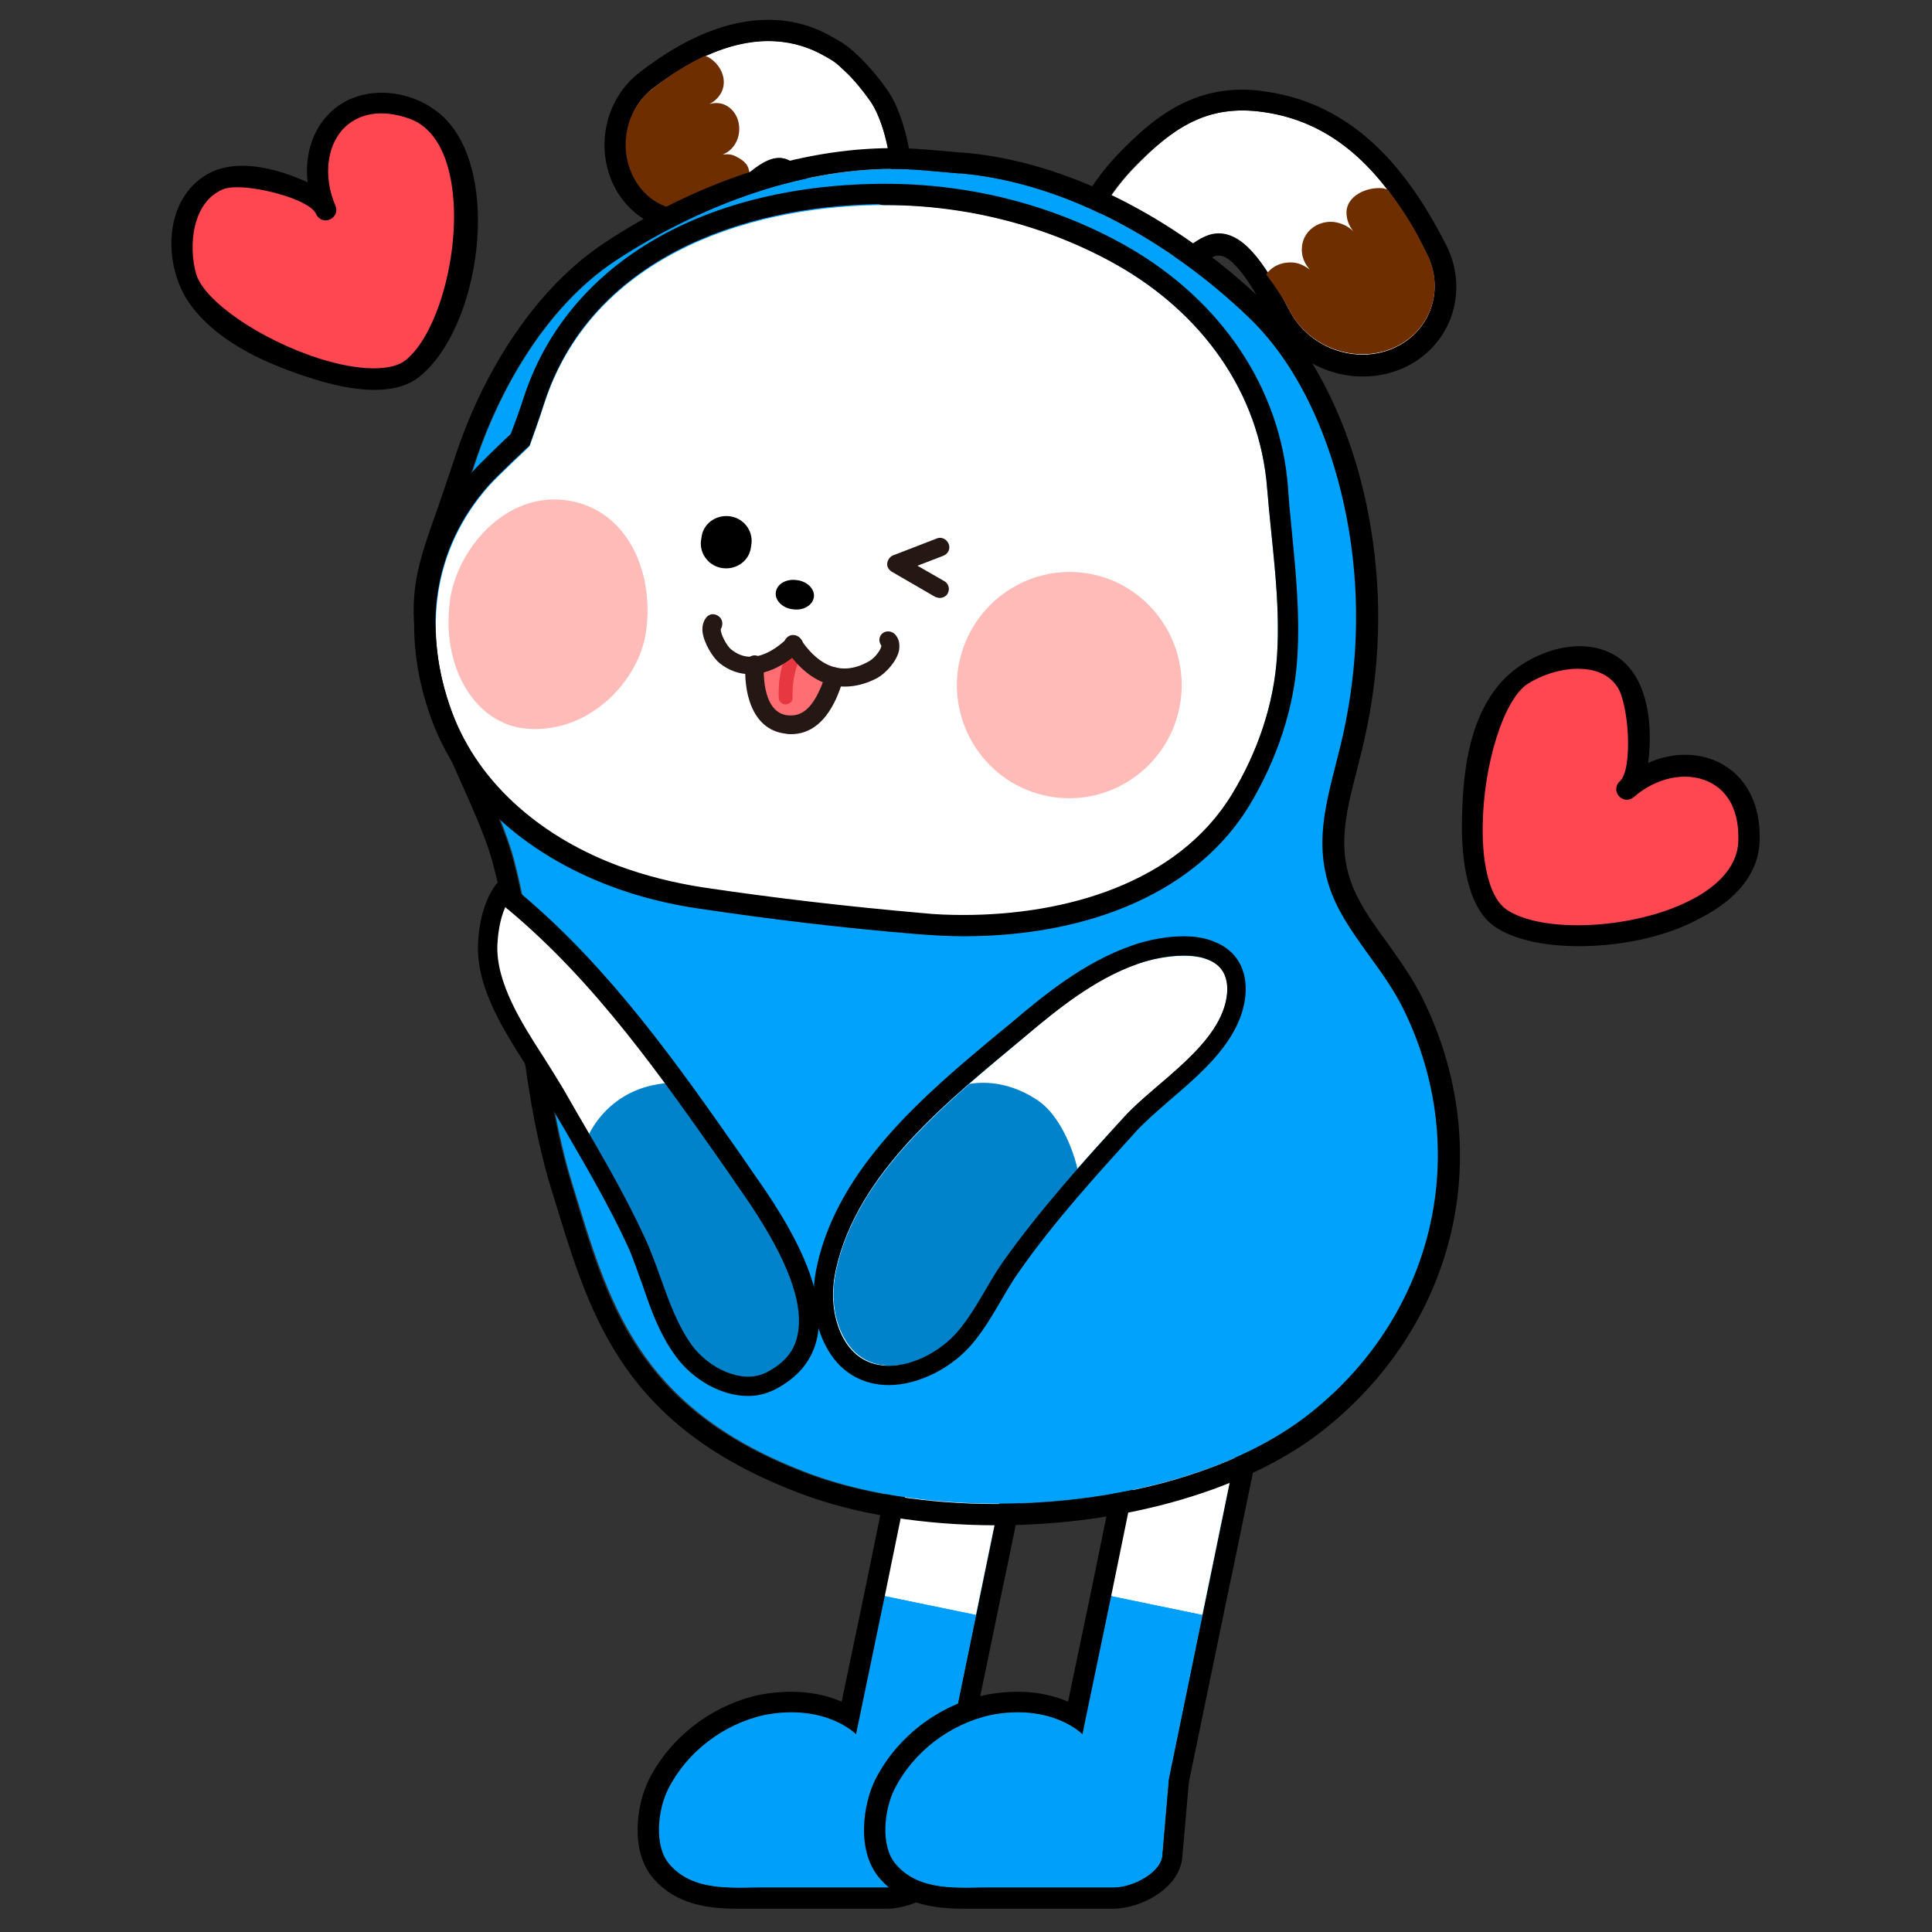 <?xml version="1.0" encoding="utf-8"?>
<!-- Generator: Adobe Illustrator 26.5.0, SVG Export Plug-In . SVG Version: 6.00 Build 0)  -->
<svg version="1.1" id="레이어_1" xmlns="http://www.w3.org/2000/svg" xmlns:xlink="http://www.w3.org/1999/xlink" x="0px"
	 y="0px" viewBox="0 0 390 390" style="enable-background:new 0 0 390 390;" xml:space="preserve">
<rect x="0" y="0" width="390" height="390" fill="#333333" stroke="none"/>
<g>
	<g>
		<path style="fill-rule:evenodd;clip-rule:evenodd;fill:#00A2FC;" d="M197.2,263.9c-3.5-0.7-7,1.5-7.7,5.1l-10.9,53.3l0,0l-5.8,28
			c0,0-6.2-6.3-18.5-3.9c-8.3,1.8-15.6,7.4-19.4,14.9c-2.1,4.1-3,11.5,0.3,15.3c4.8,5.5,12.5,4.6,19,4.6h20.3h4.7
			c3.8,0,9.7-3.1,9.7-6.8l1.3-15.1l8-38.9l0,0l9.7-47.4C208.7,269.3,200.7,264.7,197.2,263.9z"/>
		<path d="M195.9,263.8c0.4,0,0.9,0,1.3,0.1c3.5,0.7,11.5,5.3,10.8,8.8l-9.7,47.4l0,0l-8,38.9l-1.3,15.1c0,3.8-6,6.8-9.7,6.8h-4.7
			h-20.3c-1.6,0-3.3,0.1-4.9,0.1c-5.1,0-10.4-0.5-14-4.6c-3.3-3.7-2.4-11.2-0.3-15.3c3.8-7.5,11.2-13.1,19.4-14.9
			c2-0.4,3.8-0.5,5.4-0.5c8.7,0,13.1,4.5,13.1,4.5l5.8-28l10.9-53.3C190.1,265.9,192.9,263.8,195.9,263.8 M195.9,259.6
			c-5.1,0-9.5,3.6-10.5,8.6l-10.9,53.3l-4.6,22c-2.6-1.1-5.9-2-10.2-2c-2,0-4.1,0.2-6.3,0.6c-9.7,2.1-18,8.5-22.4,17.1
			c-2.5,5-3.9,14.5,0.9,20c4.7,5.4,11.3,6.1,17.2,6.1c0.9,0,1.8,0,2.6,0s1.6,0,2.3,0h20.3h4.7c5.6,0,13.8-4.2,14-10.9l1.3-14.7
			l8-38.7l1-4.7l0,0l8.8-42.7c0.5-2.3-0.1-5.9-5.5-9.8c-2.7-2-6.1-3.6-8.6-4.1C197.3,259.6,196.6,259.6,195.9,259.6L195.9,259.6z"/>
	</g>
	<g>
		<g>
			<path style="fill:#FFFFFF;" d="M197.2,263.9c3.5,0.7,11.5,5.3,10.8,8.8L197,326l-18.4-3.8l10.9-53.3
				C190.2,265.5,193.7,263.2,197.2,263.9"/>
		</g>
		<g>
			<path style="fill-rule:evenodd;clip-rule:evenodd;fill:#00A0FA;" d="M190.2,359.1l-1.3,15.1c0,3.8-6,6.8-9.7,6.8h-4.7h-20.3
				c-6.4,0-14.2,0.9-19-4.6c-3.3-3.7-2.4-11.2-0.3-15.3c3.8-7.5,11.2-13.1,19.4-14.9c0,0-0.1,0,0,0c12.4-2.4,18.5,3.9,18.5,3.9
				l5.8-27.9L197,326L190.2,359.1z"/>
		</g>
	</g>
</g>
<g>
	<g>
		<path style="fill-rule:evenodd;clip-rule:evenodd;fill:#00A2FC;" d="M242.9,263.9c-3.5-0.7-7,1.5-7.7,5.1l-10.9,53.3l0,0l-5.8,28
			c0,0-6.2-6.3-18.5-3.9c-8.3,1.8-15.6,7.4-19.4,14.9c-2.1,4.1-3,11.5,0.3,15.3c4.8,5.5,12.5,4.6,19,4.6h20.3h4.7
			c3.8,0,9.7-3.1,9.7-6.8l1.3-15.1l8-38.9l0,0l9.7-47.4C254.4,269.3,246.4,264.7,242.9,263.9z"/>
		<path d="M241.6,263.8c0.4,0,0.9,0,1.3,0.1c3.5,0.7,11.5,5.3,10.8,8.8l-9.7,47.4l0,0l-8,38.9l-1.3,15.1c0,3.8-6,6.8-9.7,6.8h-4.7
			H200c-1.6,0-3.3,0.1-4.9,0.1c-5.1,0-10.4-0.5-14-4.6c-3.3-3.7-2.4-11.2-0.3-15.3c3.8-7.5,11.2-13.1,19.4-14.9
			c2-0.4,3.8-0.5,5.4-0.5c8.7,0,13.1,4.5,13.1,4.5l5.8-28l10.9-53.3C235.9,265.9,238.6,263.8,241.6,263.8 M241.6,259.6
			c-5.1,0-9.5,3.6-10.5,8.6l-10.9,53.3l-4.6,22c-2.6-1.1-5.9-2-10.2-2c-2,0-4.1,0.2-6.3,0.6c-9.7,2.1-18,8.5-22.4,17.1
			c-2.5,5-3.9,14.5,0.9,20c4.7,5.4,11.3,6.1,17.2,6.1c0.9,0,1.8,0,2.6,0s1.6,0,2.3,0H220h4.7c5.6,0,13.8-4.2,14-10.9l1.3-14.7
			l8-38.7l1-4.7l0,0l8.8-42.7c0.5-2.3-0.1-5.9-5.5-9.8c-2.7-2-6.1-3.6-8.6-4.1C243,259.6,242.3,259.6,241.6,259.6L241.6,259.6z"/>
	</g>
	<g>
		<g>
			<path style="fill:#FFFFFF;" d="M242.9,263.9c3.5,0.7,11.5,5.3,10.8,8.8l-11,53.3l-18.4-3.8l10.9-53.3
				C235.9,265.5,239.4,263.2,242.9,263.9"/>
		</g>
		<g>
			<path style="fill-rule:evenodd;clip-rule:evenodd;fill:#00A0FA;" d="M235.9,359.1l-1.3,15.1c0,3.8-6,6.8-9.7,6.8h-4.7h-20.3
				c-6.4,0-14.2,0.9-19-4.6c-3.3-3.7-2.4-11.2-0.3-15.3c3.8-7.5,11.2-13.1,19.4-14.9c0,0-0.1,0,0,0c12.4-2.4,18.5,3.9,18.5,3.9
				l5.8-27.9l18.4,3.8L235.9,359.1z"/>
		</g>
	</g>
</g>
<g>
	<g>
		<g>
			<g>
				<path style="fill:#FFFFFF;" d="M165.9,11c2.4,1.3,2.7,1.5,4.8,3.5c1.8,1.7,3.4,3.7,4.9,5.8c4.7,6.6,7.2,26.2-0.5,29.9
					c-6.9,3.2-9.6-9.7-12.1-13.9c-5.7-9.4-10.9-1.7-17.8,3.6c-5.6,4.3-13.1,2.8-16.8-3.2s-2.3-14.4,3.2-18.7
					C141.7,10.2,154.2,4.7,165.9,11z"/>
				<path d="M155.1,8.3c3.6,0,7.3,0.8,10.8,2.7c2.4,1.3,2.7,1.5,4.8,3.5c1.8,1.7,3.4,3.7,4.9,5.8c4.7,6.6,7.2,26.2-0.5,29.9
					c-0.8,0.4-1.5,0.5-2.1,0.5c-5.3,0-7.8-10.6-10-14.4c-1.9-3.2-3.8-4.4-5.7-4.4c-3.7,0-7.5,4.6-12,8c-2.2,1.7-4.6,2.4-7,2.4
					c-3.8,0-7.5-2-9.8-5.7c-3.7-6-2.3-14.4,3.2-18.7C138.6,12.6,146.8,8.3,155.1,8.3 M155.1,4L155.1,4c-8.2,0-17,3.6-26.1,10.7
					c-7.3,5.7-9.1,16.3-4.3,24.2c3,4.8,8,7.7,13.4,7.7c3.4,0,6.8-1.1,9.6-3.3c1.4-1,2.6-2.1,3.9-3.2c1.8-1.6,4.5-3.9,5.6-3.9
					c0,0,0.8,0.2,2.1,2.4c0.4,0.7,1,2.2,1.6,3.6c2.2,5.4,5.3,12.9,12.1,12.9c1.3,0,2.6-0.3,3.9-0.9c2.2-1,5.1-3.4,6.5-8.9
					c2.3-8.9-0.4-21.8-4.4-27.3c-1.9-2.7-3.7-4.7-5.4-6.4c-2.3-2.2-3-2.7-5.7-4.2C163.9,5.1,159.6,4,155.1,4L155.1,4z"/>
			</g>
			<path style="fill:#6E2E00;" d="M148.6,31.6c-0.9-0.5-1.8-0.5-2.7-0.4c1.2-0.5,2.2-1.4,2.8-2.7c1.2-2.7,0.3-5.9-2.1-7.2
				c-1.1-0.6-2.3-0.6-3.4-0.3c1-0.5,1.9-1.3,2.5-2.5c1.2-2.7-0.4-5.7-2.8-7c-0.2-0.1-0.4-0.1-0.7-0.2c-6,2.9-9.6,6-10.6,6.7
				c-5.5,4.3-7,12.6-3.2,18.7c3.7,6,11.2,7.5,16.8,3.2c1.6-1.2,3.9-3.6,6.1-4.7C151.2,33.3,150.3,32.5,148.6,31.6"/>
		</g>
	</g>
	<g>
		<g>
			<g>
				<path style="fill:#FFFFFF;" d="M254.9,22.6c-11.4-1.6-18.3,3.4-25.7,11c-4.1,4.2-12.6,14.6-6,20.5c7.2,6.5,14.9-4.2,20.2-6.3
					c7-2.9,12.1,5.8,16.9,15c3.9,7.4,13.2,10.9,20.8,7.6c7.6-3.2,10.7-11.8,6.9-19.2C280.7,36.8,271,24.8,254.9,22.6z"/>
				<path d="M250.8,22.3c1.3,0,2.7,0.1,4.1,0.3c16.1,2.2,25.8,14.2,33.1,28.6c3.8,7.4,0.7,16-6.9,19.2c-1.9,0.8-4,1.2-6,1.2
					c-6,0-11.9-3.3-14.8-8.9c-4.2-8-8.6-15.6-14.3-15.6c-0.9,0-1.8,0.2-2.7,0.6c-4.1,1.7-9.6,8.4-15.2,8.4c-1.7,0-3.3-0.6-5-2.1
					c-6.6-5.9,1.9-16.3,6-20.5C235.7,27,241.7,22.3,250.8,22.3 M250.8,18.1c-11.4,0-18.7,6.5-24.7,12.6c-3.7,3.8-9.8,11.2-9.6,18.5
					c0.1,3.2,1.4,6,3.8,8.2c2.3,2.1,5,3.2,7.8,3.2c5,0,9.3-3.3,12.8-6c1.5-1.2,3.1-2.4,4.1-2.8c0.4-0.2,0.7-0.2,1.1-0.2
					c3.5,0,8.4,9.3,10.5,13.3c3.5,6.8,10.8,11.1,18.5,11.1c2.7,0,5.3-0.5,7.7-1.5c4.8-2,8.3-5.7,10.1-10.4c1.7-4.8,1.4-10-1-14.7
					c-6.1-11.9-16.5-28.1-36.3-30.9C253.9,18.2,252.3,18.1,250.8,18.1L250.8,18.1z"/>
			</g>
			<path style="fill:#6E2E00;" d="M261.1,53c1.2,0.1,2.3,0.7,3.3,1.4c-1.1-1.2-1.7-2.7-1.6-4.3c0.1-3.2,3-5.6,6.4-5.3
				c1.6,0.2,3,0.9,4,1.9c-0.9-1.1-1.4-2.4-1.4-3.9c0.1-3.2,3.9-5.1,7.3-4.8c0.3,0,0.6,0.2,0.9,0.2c5.1,6.4,7.3,11.6,8,12.9
				c3.8,7.4,0.7,16-6.9,19.2s-16.9-0.2-20.8-7.6c-1.1-2.2-2.8-4.8-4.7-7.3C256.7,53.8,258.7,52.8,261.1,53"/>
		</g>
	</g>
	<g>
		<g>
			<path style="fill:#00A2FC;" d="M252.1,64c-15.6-14.9-36.7-27.1-58.1-29c0,0-0.2,0-0.4,0l-6.9-0.6c-21.4-2-44.3,6.3-62.4,18.2
				c-14,9.3-23.7,26.2-28.7,41.9C89,115,84.8,118,90.3,138.9c2.7,10.3,10.8,24.4,13.5,34.7c5.5,21,5.2,44.1,11.7,65.2
				c7.3,23.6,12.7,45.5,48,58.7c28.4,10.6,76.2,7.7,101.4-12.5c24.9-19.9,32.7-52.9,18.5-81.6c-3.7-7.4-9.3-13-13-20.1
				c-6.1-11.6-2.5-21.5,0.4-32.9c3.2-13.1,4-26.7,2.2-40.1C270.7,94,264.2,75.7,252.1,64z"/>
			<path d="M180.2,34.1c2.1,0,4.3,0.1,6.4,0.3l6.9,0.6c0.2,0,0.4,0,0.4,0c21.4,1.9,42.5,14,58.1,29c12.2,11.6,18.6,30,20.8,46.4
				c1.8,13.4,1,26.9-2.2,40.1c-2.8,11.5-6.4,21.3-0.4,32.9c3.7,7.1,9.3,12.7,13,20.1c14.2,28.7,6.4,61.7-18.5,81.6
				c-15.8,12.7-40.5,18.5-63.7,18.5c-13.8,0-27.1-2.1-37.7-6c-35.4-13.2-40.8-35.1-48-58.7c-6.5-21.1-6.2-44.3-11.7-65.2
				c-2.7-10.3-10.8-24.4-13.5-34.7c-5.4-20.8-1.3-23.9,5.3-44.4c5.1-15.8,14.7-32.7,28.7-41.9C140.5,41.9,160.7,34.1,180.2,34.1
				 M180.2,29.9c-18.9,0-39.6,6.8-58.3,19.2c-13.1,8.7-24.2,24.8-30.4,44.2c-1.3,3.9-2.4,7.1-3.4,10c-4.4,12.4-6.7,18.6-2,36.7
				c1.4,5.5,4.2,11.8,7,18c2.6,5.8,5.3,11.9,6.5,16.7c2.5,9.4,3.7,19.1,5,29.5c1.5,11.9,3.1,24.2,6.7,35.9l0.9,2.9
				c7.1,23.2,13.8,45.2,49.7,58.6c10.9,4.1,24.8,6.3,39.2,6.3c26.3,0,51.2-7.3,66.4-19.5c26.8-21.5,34.7-56.3,19.7-86.8
				c-2.1-4.2-4.6-7.7-7.1-11.2c-2.2-3-4.3-5.9-5.9-9c-4.7-8.9-2.7-16.6-0.2-26.3c0.3-1.2,0.6-2.4,0.9-3.6
				c3.4-13.8,4.2-27.8,2.3-41.7c-2.7-20.2-10.8-38-22.1-48.9c-18.2-17.4-40.3-28.4-60.7-30.1h-0.3l-6.9-0.6
				C184.8,30,182.5,29.9,180.2,29.9L180.2,29.9z"/>
		</g>
	</g>
	<g>
		<path style="fill-rule:evenodd;clip-rule:evenodd;fill:#FFFFFF;" d="M257.8,132.2c0.7-11.2-1.1-22.3-2-33.5
			c-1.5-19.7-13.4-35.6-30.3-45.2c-14.5-8.3-31.4-12.4-48.1-12.1c-28,0.4-58.3,11.3-67.6,40.3c-0.8,2.6-2.9,8.4-2.9,8.4
			s-6.5,6.1-8.2,8c-11.4,12.9-13.4,29.4-7.5,45.7c5.6,15.2,18.9,25.6,33.7,31.2c5.4,2,11.1,3.5,16.8,4.3c14.7,2.2,29.4,3.9,44.3,5.2
			c22.2,1.9,50.1-3.3,62.7-24C253.8,152,257.2,142.2,257.8,132.2z"/>
		<path d="M178.7,41.4c16.2,0,32.6,4.1,46.8,12.1c16.9,9.6,28.8,25.5,30.3,45.2c0.9,11.2,2.7,22.3,2,33.5c-0.6,10-4,19.7-9.1,28.1
			c-11,18.1-33.8,24.4-54.2,24.4c-2.9,0-5.7-0.1-8.5-0.4c-14.8-1.3-29.6-3-44.3-5.2c-5.7-0.9-11.4-2.3-16.8-4.3
			c-14.8-5.5-28.1-16-33.7-31.2c-6-16.3-4-32.8,7.5-45.7c1.7-1.9,8.2-8,8.2-8s2.1-5.8,2.9-8.4c9.3-29,39.6-39.9,67.6-40.3
			C177.8,41.4,178.3,41.4,178.7,41.4 M178.7,37.1c-0.5,0-0.9,0-1.4,0c-36.3,0.5-63,16.7-71.6,43.2c-0.6,1.9-1.9,5.5-2.6,7.3
			c-1.8,1.7-6.2,5.9-7.7,7.6c-12,13.5-15,31.7-8.3,50c5.5,15,18.4,27,36.2,33.7c5.6,2.1,11.5,3.6,17.7,4.5c14.7,2.2,29.7,4,44.6,5.2
			c2.9,0.2,5.9,0.4,8.8,0.4c26.6,0,47.6-9.6,57.8-26.4c5.7-9.5,9.1-19.9,9.7-30.1c0.5-8.5-0.3-16.9-1.1-25c-0.3-3-0.6-6.1-0.8-9.1
			c-1.5-20-13.4-37.7-32.4-48.6C213,41.5,196.1,37.1,178.7,37.1L178.7,37.1z"/>
	</g>
	<g>
		<path style="fill-rule:evenodd;clip-rule:evenodd;fill:#FFBBB7;" d="M193.4,135c-1.8,12.5,6.8,24.1,19.2,25.9
			c12.4,1.8,23.9-6.9,25.7-19.3c1.8-12.5-6.8-24.1-19.1-25.9C206.8,113.9,195.3,122.5,193.4,135"/>
		<path style="fill-rule:evenodd;clip-rule:evenodd;fill:#FFBBB7;" d="M90.7,122.5c-1.3,12.6,5.4,23.8,15.7,24.6
			c12.7,1,22.6-9.8,24-19.5c1.8-12.5-4.1-25.4-16.8-26.7C101,99.7,91.4,112.2,90.7,122.5z"/>
	</g>
	<g>
		<path style="fill-rule:evenodd;clip-rule:evenodd;fill:#FF6E73;" d="M168.5,136.5c-2,6.3-4.9,10.2-9.7,9.7
			c-7.4-0.8-6.4-12.1-6.4-12.1s5.9-0.5,7.7-4C160.2,130.2,163.2,135.9,168.5,136.5z"/>
		<path style="fill:#E73841;" d="M158.6,142.2c-0.8,0-1.4-0.6-1.4-1.3c-0.3-5.9,2-9.8,2.1-9.9c0.4-0.7,1.3-0.9,1.9-0.5
			c0.7,0.4,0.9,1.3,0.5,1.9c0,0-1.9,3.4-1.7,8.4C160.1,141.5,159.5,142.1,158.6,142.2C158.7,142.2,158.6,142.2,158.6,142.2z"/>
		<g>
			<path style="fill-rule:evenodd;clip-rule:evenodd;" d="M156.6,119.6c-0.2,1.6,1.4,3.2,3.5,3.4c2.2,0.3,4-0.9,4.2-2.5
				s-1.4-3.2-3.5-3.4C158.7,116.8,156.8,117.9,156.6,119.6"/>
			<g>
				<path style="fill-rule:evenodd;clip-rule:evenodd;" d="M146,114.7L146,114.7c2.8,0.3,5.3-1.6,5.6-4.3l0.1-0.7
					c0.3-2.7-1.7-5.2-4.5-5.5s-5.3,1.6-5.6,4.3l-0.1,0.7C141.2,111.9,143.2,114.4,146,114.7"/>
			</g>
		</g>
		<path style="fill:#251814;" d="M170.5,138.6c-4.5,0-8.6-2.6-11.9-7.6c-0.6-0.9-0.3-2,0.5-2.5c0.8-0.6,2-0.3,2.5,0.5
			c2.7,4.1,7.3,8.2,13.8,4.5c1.3-0.7,2.6-2.6,2.5-3.2c-0.6-0.8-0.5-1.9,0.3-2.5c0.8-0.6,2-0.4,2.6,0.4c0.5,0.6,0.9,1.5,0.7,3
			c-0.4,2.2-2.6,4.6-4.3,5.6C175,138,172.7,138.6,170.5,138.6z"/>
		<path style="fill:#251814;" d="M151.5,136.1c-2.2,0-4.3-0.7-6.2-2.2c-1.4-1.1-3.3-4.2-3.5-6.5c-0.1-1.4,0.4-2.3,0.8-2.8
			c0.7-0.8,1.8-0.8,2.6-0.1c0.7,0.6,0.8,1.7,0.3,2.5c-0.1,0.9,1.2,3.4,2.1,4.1c1.2,0.9,4.9,3.8,11.4-2.3c0.7-0.7,1.9-0.7,2.6,0.1
			c0.7,0.7,0.7,1.9-0.1,2.6C158.1,134.5,154.7,136.1,151.5,136.1z"/>
		<path style="fill:#251814;" d="M159.7,148.2c-0.3,0-0.7,0-1.1-0.1c-7.2-0.8-8.5-9.2-8.1-14.1c0.1-1,1-1.8,2-1.7s1.8,1,1.7,2
			c0,0.1-0.7,9.5,4.8,10.1c2.3,0.2,5.2-0.5,7.7-8.4c0.3-1,1.3-1.5,2.3-1.2s1.5,1.3,1.2,2.3C169.4,139.9,166.8,148.2,159.7,148.2z"/>
	</g>
	<path style="fill-rule:evenodd;clip-rule:evenodd;fill:#0085CE;" d="M143.1,203.1"/>
</g>
<path style="fill:#251814;" d="M189.7,120.7c-0.3,0-0.6-0.1-0.9-0.2l-8.8-5.1c-0.6-0.4-1-1-0.9-1.7s0.5-1.3,1.2-1.6l8.8-3.4
	c0.9-0.4,2,0.1,2.4,1.1s-0.1,2-1.1,2.4l-5.2,2l5.4,3.1c0.9,0.5,1.2,1.6,0.7,2.5C191,120.4,190.3,120.7,189.7,120.7z"/>
<g>
	<path style="fill:#FF4751;" d="M83.3,22c-15-5.2-22.8,8.3-17.4,20.4c-2.1-4.6-17-7.8-21.3-6.2c-7.5,2.9-8.9,13-6.9,19.8
		c3.3,11.2,36,26.2,45.7,18.5C94.4,65.5,100,27.7,83.3,22z"/>
	<path d="M75.6,78.7c-4.5,0-9.1-1.2-12.3-2.2c-8.9-2.8-18.6-6.9-24.5-14.5c-5.7-7.3-6.2-20.6,2.2-26.3c6.1-4.2,15-1.7,21.1,1.1
		c-0.6-5.1,0.8-10.1,4-13.5c6.1-6.7,17.3-5.6,23.5,0.4c11.8,11.4,7.3,42.6-5,52.4C82.2,78,79,78.7,75.6,78.7z M47.9,37.8
		c-1.1,0-1.9,0.1-2.6,0.3c-6.6,2.5-7.3,11.7-5.7,17.2s13,13.3,24.9,17.1c8,2.5,14.5,2.6,17.4,0.3c6.8-5.5,11.4-23.2,9.2-35.9
		c-0.8-4.8-3-11-8.6-12.9l0,0C77,22,72.3,22.8,69.2,26.1c-3.3,3.6-3.9,9.8-1.5,15.4l0,0c0.5,1.1,0,2.3-1.1,2.8s-2.3,0-2.8-1.1l0,0
		C62.7,40.5,53.2,37.8,47.9,37.8z"/>
</g>
<g>
	<path style="fill:#FF4751;" d="M353.2,169.9c0.5-15.9-14.6-19.3-24.6-10.6c3.8-3.3,2.4-18.6-0.4-22.2c-5-6.4-15-4.7-20.9-0.8
		c-9.8,6.4-14.4,42.1-4.2,49.1C314.9,193.4,352.6,187.6,353.2,169.9z"/>
	<path d="M318.7,191c-6.8,0-13.1-1.3-16.9-3.9c-5.9-4-6.7-14.4-6.7-20.3c0.1-9.6,1-20.8,7.5-28.6c4.6-5.5,13.3-9.2,20.4-7.2
		c9.6,2.7,10.8,14.7,9.7,23c4.7-2.1,9.8-2.2,14.1-0.2c5.6,2.7,8.7,8.5,8.4,16c-0.2,6.3-4.4,11.7-12.1,15.6
		C336.2,189.2,327,191,318.7,191z M318.5,135c-3.7,0-7.6,1.4-10.2,3.1c-4.8,3.2-8.9,16.4-9,28.8c-0.1,8.4,1.7,14.6,4.8,16.7
		c7.2,4.9,25.6,4,37-1.8c4.4-2.2,9.6-6.1,9.8-12l0,0c0.2-5.9-1.9-10.1-6-12c-4.5-2.1-10.5-0.9-15.1,3.1l0,0c-0.9,0.8-2.2,0.7-3-0.2
		s-0.7-2.2,0.2-3l0,0c2.7-2.4,1.8-16.2-0.7-19.3C324.5,135.9,321.6,135,318.5,135z M353.2,169.9L353.2,169.9L353.2,169.9z"/>
</g>
<g>
	<path style="fill:#FFFFFF;" d="M243.8,193.7c-4.1-1.6-10.6-0.4-14.2,0.9c-8.8,3-16,9-23,14.9c-14.6,12.3-33.6,27-37.9,46.9
		c-1,4.5-0.7,9.4,1.4,13.5c5.3,10.1,18,5.4,23.7-1.7c3.3-4.2,5.5-9,8.6-13.4c7.2-10.4,16-20,24.5-29.3c6.3-6.9,19.8-14.6,20.8-24.9
		C248.1,196.8,246.4,194.7,243.8,193.7z"/>
	<path style="fill:#0083CB;" d="M209.6,222.2c-4.1-2.8-9-4.2-13.9-3.4c-11.9,10.4-23.7,22.6-26.9,37.6c-1,4.5-0.7,9.4,1.5,13.5
		c5.4,10.1,18.4,5.3,24.1-1.9c3.3-4.2,5.6-9.1,8.6-13.4c5.1-7.2,8.6-11.6,14.6-18.2C216.6,231.6,213.7,225,209.6,222.2z"/>
	<path d="M239,192.9c1.7,0,3.4,0.2,4.8,0.8c2.6,1,4.2,3.1,3.9,6.9c-1,10.2-14.5,17.9-20.8,24.9c-8.5,9.3-17.2,19-24.5,29.3
		c-3,4.3-5.2,9.2-8.6,13.4c-3.3,4.2-9.1,7.5-14.4,7.5c-3.7,0-7.1-1.6-9.3-5.8c-2.1-4.1-2.4-9-1.4-13.5c4.3-19.9,23.3-34.7,37.9-46.9
		c7-5.9,14.3-11.8,23-14.9C232.1,193.7,235.6,192.9,239,192.9 M239,189c-4.9,0-9.3,1.4-10.6,1.9c-9.7,3.4-17.8,10.1-24.3,15.6
		l-2.8,2.3c-14.3,11.9-32.1,26.8-36.4,46.8c-1.3,5.8-0.6,11.6,1.8,16.1c2.6,5.1,7.2,7.9,12.7,7.9c6.1,0,13.2-3.6,17.4-9
		c2.1-2.6,3.7-5.4,5.3-8.1c1.1-1.9,2.2-3.8,3.4-5.5c7.3-10.5,16.3-20.3,24.1-28.9c1.7-1.8,4-3.8,6.4-5.9
		c6.8-5.8,14.5-12.4,15.4-21.2c0.5-5.2-1.8-9.2-6.3-10.9C243.5,189.4,241.4,189,239,189L239,189z"/>
</g>
<g>
	<path style="fill:#FFFFFF;" d="M101.5,179.9c-2.5,3.5-3,8.1-3.1,10.7c-0.4,8.2,5,16.6,9.7,24c1.4,2.2,2.7,4.2,3.9,6.2
		c1.1,2,2.3,4,3.4,5.9c4.5,7.7,9.1,15.6,12.9,23.8c1.2,2.7,2.2,5.5,3.2,8.2c1.7,4.8,3.4,9.7,6.5,13.9c3.9,5.3,11.5,9,17.4,6.1
		c4-2,6.5-4.8,7.4-8.5c2.7-10.6-8-25.9-12.5-32.4l-2.2-3.2c-13-18.5-26.4-37.7-44.1-52.6C103.1,181.4,102.3,180.7,101.5,179.9z"/>
	<path style="fill:#0083CB;" d="M151.4,238l-2.2-3.2L138,218.6c-15-0.8-19.5,11.2-19.5,11.2c4.5,7.7,7.2,12.6,11,20.8
		c1.2,2.7,2.2,5.5,3.2,8.2c1.7,4.8,3.4,9.7,6.5,13.9c3.9,5.3,11.5,9,17.4,6.1c4-2,6.5-4.8,7.4-8.5C166.7,259.8,156,244.5,151.4,238z
		"/>
	<path d="M151,281.8c-5.5,0-11.2-3.4-14.5-7.9c-3.3-4.4-5.1-9.5-6.8-14.5c-1-2.7-1.9-5.5-3.1-8.1c-3.8-8.2-8.4-16-12.8-23.6
		l-0.3-0.5c-1.1-1.8-2.1-3.6-3.1-5.4c-1.1-1.9-2.4-3.9-3.8-6.1c-4.9-7.7-10.5-16.3-10.1-25.2c0.1-2.7,0.7-7.9,3.5-11.8
		c0.3-0.5,0.9-0.8,1.5-0.8s1.2,0.2,1.6,0.6c0.7,0.7,1.4,1.4,2.3,2.1c17.9,15.1,31.4,34.3,44.4,52.9l2.2,3.2
		c4.7,6.7,15.8,22.5,12.8,34c-1.1,4.2-3.9,7.5-8.4,9.8C154.6,281.4,152.8,281.8,151,281.8z M102,183.1c-1.2,2.7-1.5,5.8-1.6,7.6
		c-0.3,7.6,4.8,15.7,9.4,22.8c1.4,2.2,2.7,4.3,3.9,6.3c1,1.8,2.1,3.6,3.1,5.4l0.3,0.5c4.5,7.7,9.1,15.6,13,24
		c1.3,2.8,2.3,5.6,3.3,8.4c1.7,4.7,3.4,9.5,6.3,13.5c3.3,4.5,10,7.9,14.9,5.5c3.4-1.7,5.6-4.1,6.3-7.2c2.5-9.8-7.8-24.5-12.2-30.8
		l-2.2-3.2c-12.9-18.4-26.2-37.5-43.8-52.2C102.4,183.5,102.2,183.3,102,183.1z"/>
</g>
</svg>
